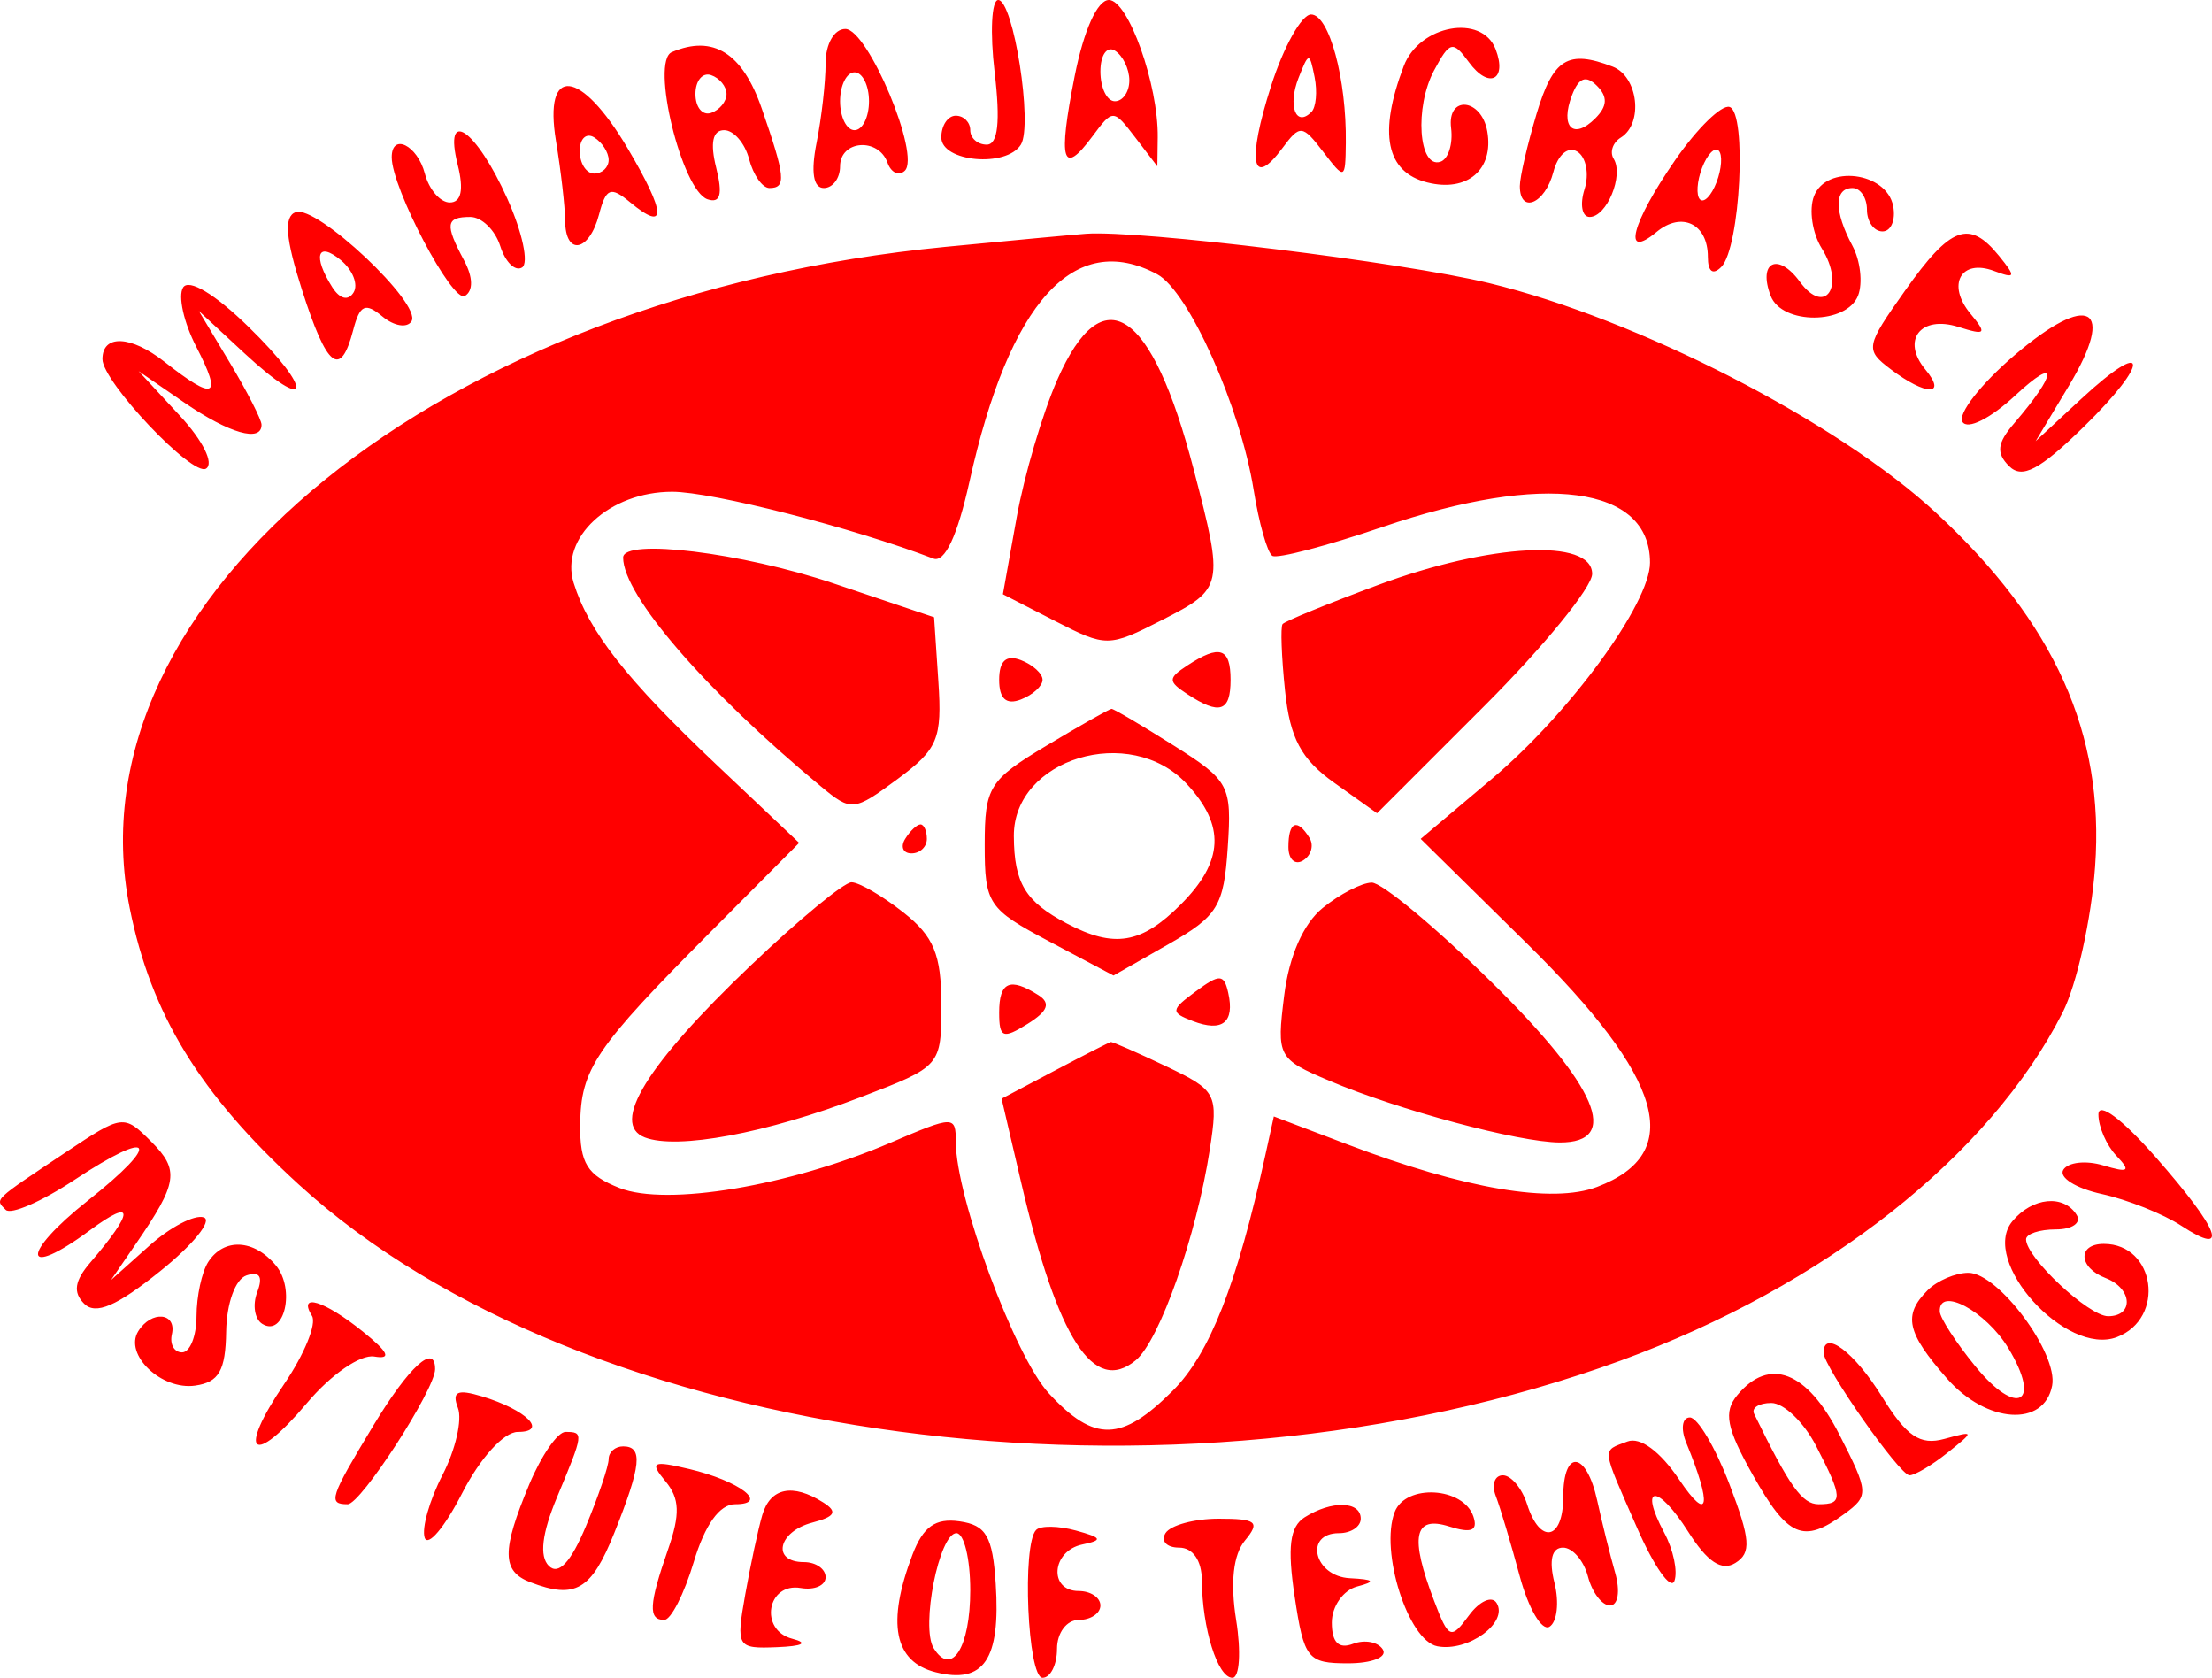 <svg width="331" height="251" viewBox="0 0 331 251" fill="none" xmlns="http://www.w3.org/2000/svg">
<path fill-rule="evenodd" clip-rule="evenodd" d="M148.834 10.819C149.712 18.221 149.338 21.638 147.65 21.638C146.295 21.638 145.185 20.664 145.185 19.474C145.185 18.284 144.211 17.31 143.021 17.31C141.83 17.31 140.856 18.771 140.856 20.556C140.856 24.237 150.608 25.117 152.764 21.631C154.58 18.691 151.647 0 149.371 0C148.371 0 148.13 4.869 148.834 10.819ZM160.817 11.36C158.279 24.154 158.96 26.48 163.471 20.398C166.514 16.291 166.609 16.293 169.87 20.556L173.182 24.884L173.24 20.556C173.342 12.678 168.836 0 165.931 0C164.213 0 162.174 4.529 160.817 11.36ZM190.203 12.859C186.565 24.235 187.319 28.333 191.909 22.144C194.528 18.617 194.893 18.652 198.006 22.72C201.239 26.944 201.319 26.911 201.386 21.367C201.503 11.812 198.891 2.164 196.188 2.164C194.779 2.164 192.084 6.978 190.203 12.859ZM123.542 9.467C123.542 12.293 122.934 17.648 122.19 21.367C121.315 25.736 121.698 28.129 123.272 28.129C124.612 28.129 125.707 26.669 125.707 24.884C125.707 20.967 131.442 20.53 132.805 24.343C133.336 25.831 134.493 26.377 135.379 25.557C137.813 23.298 129.875 4.328 126.494 4.328C124.83 4.328 123.542 6.569 123.542 9.467ZM210.058 9.878C206.228 19.952 207.403 25.747 213.59 27.298C219.555 28.796 223.559 25.379 222.555 19.654C221.68 14.675 216.519 14.199 217.14 19.156C217.441 21.562 216.713 23.834 215.523 24.206C212.27 25.223 211.645 16.044 214.59 10.54C216.945 6.141 217.408 6.03 219.81 9.313C222.78 13.374 225.58 12.003 223.799 7.361C221.747 2.017 212.398 3.728 210.058 9.878ZM100.526 7.8C97.307 9.174 102.019 28.53 105.886 29.819C107.797 30.455 108.172 29.081 107.17 25.096C106.237 21.378 106.64 19.474 108.36 19.474C109.791 19.474 111.472 21.422 112.093 23.802C112.717 26.182 114.087 28.129 115.139 28.129C117.688 28.129 117.526 26.446 113.985 16.228C111.102 7.907 106.715 5.158 100.526 7.8ZM168.992 12.028C168.992 13.744 168.018 15.147 166.827 15.147C165.637 15.147 164.663 13.141 164.663 10.691C164.663 8.242 165.637 6.838 166.827 7.573C168.018 8.309 168.992 10.313 168.992 12.028ZM196.235 16.759C193.909 19.085 192.673 15.826 194.307 11.669C195.839 7.77 195.956 7.764 196.714 11.529C197.151 13.706 196.936 16.058 196.235 16.759ZM229.933 17.02C228.554 21.621 227.426 26.489 227.426 27.839C227.426 32.078 231.194 30.505 232.439 25.747C233.123 23.131 234.646 21.831 236.025 22.685C237.345 23.499 237.832 26.03 237.107 28.311C236.384 30.592 236.726 32.457 237.871 32.457C240.434 32.457 243.003 26.24 241.466 23.756C240.847 22.754 241.332 21.326 242.542 20.578C245.948 18.472 245.136 11.434 241.317 9.969C234.614 7.396 232.409 8.763 229.933 17.02ZM108.717 14.065C108.717 15.194 107.67 16.469 106.391 16.895C105.112 17.321 104.064 16.049 104.064 14.065C104.064 12.081 105.112 10.808 106.391 11.234C107.67 11.661 108.717 12.935 108.717 14.065ZM130.035 15.147C130.035 17.527 129.061 19.474 127.871 19.474C126.681 19.474 125.707 17.527 125.707 15.147C125.707 12.766 126.681 10.819 127.871 10.819C129.061 10.819 130.035 12.766 130.035 15.147ZM238.717 17.706C235.417 21.006 233.408 18.996 235.237 14.229C236.244 11.607 237.33 11.2 238.968 12.838C240.605 14.474 240.531 15.893 238.717 17.706ZM83.196 21.097C83.934 25.561 84.549 30.914 84.562 32.998C84.597 38.342 88.168 37.711 89.635 32.102C90.678 28.114 91.366 27.837 94.269 30.245C99.831 34.863 99.705 31.968 93.914 22.179C86.856 10.248 81.311 9.687 83.196 21.097ZM250.692 23.919C244.134 33.389 242.669 39.033 247.892 34.699C251.653 31.581 255.562 33.48 255.562 38.427C255.562 40.649 256.317 41.209 257.579 39.922C260.405 37.044 261.442 16.83 258.808 16.003C257.618 15.629 253.967 19.193 250.692 23.919ZM68.495 24.672C69.427 28.389 69.025 30.293 67.304 30.293C65.874 30.293 64.192 28.346 63.571 25.965C62.459 21.716 58.615 19.823 58.615 23.527C58.615 28.151 67.726 45.414 69.566 44.278C70.838 43.49 70.791 41.48 69.443 38.959C66.543 33.545 66.698 32.457 70.373 32.457C72.079 32.457 74.096 34.419 74.858 36.817C75.617 39.214 77.087 40.651 78.121 40.013C79.156 39.374 78.167 34.753 75.924 29.744C71.241 19.288 66.294 15.91 68.495 24.672ZM91.079 23.929C91.079 25.05 90.105 25.965 88.914 25.965C87.724 25.965 86.75 24.447 86.75 22.592C86.75 20.738 87.724 19.82 88.914 20.556C90.105 21.292 91.079 22.808 91.079 23.929ZM256.86 27.264C256.09 29.27 254.973 30.425 254.378 29.83C253.783 29.235 253.926 27.106 254.696 25.1C255.466 23.094 256.583 21.939 257.178 22.534C257.774 23.129 257.631 25.258 256.86 27.264ZM271.443 29.345C270.664 31.373 271.19 34.889 272.607 37.159C276.142 42.817 273.142 47.363 269.322 42.138C266.056 37.676 263.007 39.163 264.965 44.265C266.641 48.629 276.367 48.581 278.046 44.202C278.765 42.33 278.382 38.985 277.196 36.769C274.44 31.624 274.445 28.129 277.204 28.129C278.395 28.129 279.368 29.59 279.368 31.375C279.368 33.16 280.414 34.621 281.691 34.621C282.97 34.621 283.69 32.918 283.292 30.834C282.316 25.71 273.274 24.574 271.443 29.345ZM44.238 31.741C42.454 32.405 42.721 35.653 45.192 43.38C48.925 55.051 50.949 56.648 52.843 49.412C53.843 45.583 54.646 45.206 57.23 47.352C58.97 48.796 60.926 49.114 61.58 48.06C63.181 45.47 47.356 30.577 44.238 31.741ZM141.458 36.932C65.965 44.234 10.105 89.523 19.416 135.878C22.604 151.749 29.899 163.669 44.697 177.191C87.401 216.213 175.595 227.964 242.507 203.55C273.003 192.424 297.719 172.965 308.642 151.483C310.757 147.326 312.945 137.494 313.507 129.629C314.931 109.756 307.46 93.149 289.714 76.722C275.001 63.103 245.132 47.753 222.847 42.358C209.844 39.21 170.437 34.387 162.499 34.971C160.713 35.103 151.245 35.984 141.458 36.932ZM285.086 43.453C279.143 51.849 279.059 52.314 282.922 55.239C288.209 59.245 291.419 59.264 288.103 55.272C284.465 50.886 287.404 47.114 293.06 48.91C297.152 50.209 297.375 49.962 294.856 46.928C291.261 42.599 293.419 38.673 298.375 40.53C301.623 41.746 301.719 41.463 299.124 38.271C294.674 32.803 291.899 33.827 285.086 43.453ZM52.91 43.752C52.103 45.059 50.852 44.749 49.72 42.966C46.763 38.299 47.497 36.008 51.016 38.929C52.789 40.4 53.641 42.571 52.91 43.752ZM173.158 41.026C177.85 43.535 185.611 60.885 187.596 73.301C188.39 78.26 189.647 82.696 190.39 83.155C191.134 83.615 198.553 81.67 206.879 78.836C231.114 70.581 246.905 72.686 246.905 84.172C246.905 90.265 234.906 106.679 223.299 116.464L212.588 125.496L228.522 141.185C249.026 161.374 252.235 172.526 238.994 177.559C232.305 180.101 219.168 177.868 201.637 171.208L190.615 167.021L189.353 172.766C185.104 192.128 181.023 202.52 175.497 208.044C167.827 215.713 163.767 215.806 156.969 208.473C151.846 202.946 143.021 179.104 143.021 170.788C143.021 166.887 142.726 166.891 133.318 170.924C118.14 177.429 99.749 180.508 92.702 177.725C87.873 175.819 86.763 174.036 86.819 168.289C86.899 159.926 88.992 156.832 106.419 139.32L119.582 126.093L107.261 114.443C93.76 101.679 88.098 94.478 85.841 87.203C83.744 80.45 91.187 73.569 100.59 73.569C106.592 73.569 127.657 78.957 139.664 83.564C141.369 84.217 143.265 80.179 145.072 72.037C151.046 45.126 160.765 34.394 173.158 41.026ZM27.393 43.016C26.612 44.28 27.499 48.261 29.365 51.868C33.321 59.517 32.168 60.065 24.614 54.125C19.582 50.167 15.33 49.986 15.33 53.729C15.33 57.12 28.807 71.358 30.83 70.107C32.068 69.341 30.369 65.924 26.87 62.144L20.74 55.521L27.567 60.218C34.284 64.838 39.136 66.234 39.136 63.546C39.136 62.793 37.024 58.656 34.444 54.35L29.752 46.522L36.585 52.855C46.534 62.075 47.064 58.539 37.182 48.889C32.159 43.988 28.246 41.638 27.393 43.016ZM301.409 53.175C296.412 57.451 292.923 61.921 293.659 63.109C294.416 64.336 297.843 62.62 301.582 59.141C308.036 53.141 307.913 55.746 301.383 63.343C298.851 66.288 298.676 67.772 300.632 69.728C302.589 71.684 305.186 70.321 311.795 63.867C321.853 54.049 321.541 50.306 311.445 59.662L304.612 65.996L309.579 57.724C316.708 45.849 312.624 43.577 301.409 53.175ZM158.218 56.8C155.997 61.856 153.255 71.148 152.126 77.447L150.072 88.897L157.893 92.911C165.531 96.828 165.905 96.825 173.846 92.775C183.105 88.053 183.174 87.729 178.62 70.237C172.344 46.119 165.025 41.298 158.218 56.8ZM93.243 83.414C93.243 89.064 105.614 103.373 122.837 117.645C127.399 121.428 127.745 121.395 134.299 116.551C140.341 112.084 140.986 110.544 140.415 101.949L139.774 92.34L124.744 87.281C111.048 82.674 93.243 80.487 93.243 83.414ZM206.186 87.523C198.67 90.315 192.253 92.941 191.926 93.361C191.597 93.781 191.764 98.271 192.292 103.336C193.039 110.472 194.699 113.575 199.659 117.107L206.061 121.664L222.154 105.574C231.006 96.724 238.248 87.85 238.248 85.853C238.248 80.5 222.959 81.296 206.186 87.523ZM149.513 101.698C149.513 104.535 150.563 105.487 152.76 104.645C154.545 103.959 156.006 102.633 156.006 101.698C156.006 100.764 154.545 99.437 152.76 98.751C150.563 97.909 149.513 98.862 149.513 101.698ZM177.649 99.567C174.764 101.462 174.764 101.934 177.649 103.83C182.514 107.023 184.141 106.489 184.141 101.698C184.141 96.908 182.514 96.373 177.649 99.567ZM156.547 111.578C148.005 116.698 147.349 117.754 147.349 126.404C147.349 135.22 147.864 135.99 156.987 140.828L166.624 145.941L174.842 141.259C182.217 137.059 183.126 135.577 183.715 126.811C184.341 117.49 183.97 116.791 175.642 111.535C170.842 108.506 166.65 106.035 166.33 106.045C166.007 106.058 161.607 108.547 156.547 111.578ZM177.564 117.254C183.399 123.516 183.133 128.869 176.664 135.334C170.788 141.211 166.73 141.884 159.651 138.158C153.428 134.884 151.751 132.119 151.71 125.082C151.645 113.484 169.121 108.192 177.564 117.254ZM135.446 125.5C134.71 126.69 135.141 127.664 136.4 127.664C137.66 127.664 138.692 126.69 138.692 125.5C138.692 124.31 138.264 123.336 137.738 123.336C137.212 123.336 136.182 124.31 135.446 125.5ZM192.798 126.71C192.798 128.564 193.787 129.471 194.997 128.724C196.207 127.975 196.638 126.459 195.952 125.351C194.097 122.35 192.798 122.908 192.798 126.71ZM112.338 144.433C96.742 159.303 91.288 168.161 96.496 170.161C101.35 172.022 114.654 169.544 128.737 164.156C140.848 159.523 140.856 159.515 140.856 150.241C140.856 142.793 139.731 140.075 135.154 136.477C132.018 134.01 128.537 131.991 127.419 131.991C126.3 131.991 119.513 137.589 112.338 144.433ZM197.932 135.826C195.023 138.188 192.898 143.02 192.162 148.947C191.026 158.087 191.201 158.416 198.932 161.687C209.314 166.082 227.234 170.881 233.378 170.914C242.656 170.963 239.048 162.507 223.113 146.857C214.787 138.68 206.754 132.013 205.258 132.039C203.76 132.065 200.464 133.77 197.932 135.826ZM178.941 148.306C175.162 151.093 175.125 151.463 178.493 152.755C182.91 154.449 184.782 152.959 183.791 148.534C183.157 145.701 182.51 145.671 178.941 148.306ZM149.513 151.483C149.513 155.259 150.072 155.482 153.755 153.181C156.816 151.271 157.268 150.07 155.378 148.869C151.115 146.16 149.513 146.874 149.513 151.483ZM157.811 160.175L149.877 164.364L152.792 176.853C158.276 200.359 163.661 208.717 169.955 203.494C173.528 200.53 179.055 184.803 181.031 171.976C182.319 163.62 182.062 163.126 174.526 159.534C170.21 157.477 166.47 155.836 166.213 155.888C165.955 155.942 162.174 157.87 157.811 160.175ZM314.003 166.72C313.999 168.564 315.215 171.353 316.702 172.913C318.907 175.228 318.539 175.492 314.719 174.341C312.142 173.564 309.456 173.861 308.748 175.003C308.043 176.146 310.625 177.773 314.488 178.621C318.349 179.469 323.714 181.607 326.408 183.373C333.728 188.168 332.187 184.048 322.567 173.103C317.572 167.421 314.005 164.762 314.003 166.72ZM9.867 172.363C-1.142 179.701 -0.781 179.355 0.857 180.993C1.626 181.763 6.262 179.742 11.155 176.503C22.978 168.681 24.329 170.756 13.165 179.595C2.989 187.653 3.286 191.567 13.501 184.015C20.124 179.121 20.139 181.161 13.538 188.843C11.153 191.615 10.893 193.335 12.601 195.042C14.308 196.749 17.459 195.399 23.961 190.174C28.91 186.199 31.843 182.574 30.482 182.12C29.12 181.666 25.441 183.589 22.307 186.396L16.609 191.496L20.329 186.086C26.616 176.942 26.898 175.051 22.613 170.769C18.537 166.692 18.342 166.716 9.867 172.363ZM301.126 182.702C296.206 188.629 309.142 202.959 316.771 200.032C324.093 197.223 322.53 186.086 314.815 186.086C310.824 186.086 311.008 189.635 315.079 191.197C319.091 192.736 319.368 196.905 315.455 196.905C312.546 196.905 303.175 188.129 303.175 185.407C303.175 184.589 305.182 183.922 307.631 183.922C310.081 183.922 311.486 182.949 310.75 181.759C308.822 178.638 304.117 179.099 301.126 182.702ZM31.157 188.791C30.198 190.28 29.41 193.93 29.406 196.905C29.402 199.88 28.43 202.315 27.248 202.315C26.067 202.315 25.378 201.099 25.72 199.61C26.471 196.338 22.639 195.999 20.682 199.164C18.529 202.648 24.156 208.01 29.207 207.287C32.758 206.781 33.75 205.052 33.841 199.212C33.908 194.964 35.215 191.359 36.892 190.801C38.853 190.148 39.383 190.974 38.494 193.296C37.76 195.204 38.1 197.347 39.247 198.054C42.552 200.099 44.233 192.863 41.277 189.304C38.018 185.379 33.503 185.149 31.157 188.791ZM288.458 193.01C284.727 196.741 285.303 199.359 291.363 206.248C297.286 212.98 305.887 213.547 307.08 207.285C307.997 202.475 299.033 190.414 294.544 190.414C292.624 190.414 289.887 191.582 288.458 193.01ZM46.688 196.866C47.41 198.037 45.545 202.605 42.545 207.021C35.386 217.554 37.777 219.573 45.941 209.888C49.538 205.621 53.931 202.587 56.009 202.938C58.641 203.381 58.147 202.31 54.286 199.199C48.542 194.568 44.5 193.328 46.688 196.866ZM300.526 201.687C305.562 210.016 301.842 212.052 295.583 204.394C292.702 200.869 290.311 197.186 290.268 196.206C290.099 192.363 297.172 196.141 300.526 201.687ZM272.876 202.36C272.876 204.463 284.262 220.707 285.736 220.707C286.541 220.707 289.088 219.197 291.4 217.349C295.505 214.068 295.494 214.021 290.954 215.261C287.3 216.258 285.296 214.895 281.578 208.882C277.494 202.271 272.876 198.814 272.876 202.36ZM55.894 213.222C49.332 224.082 49.021 225.034 52.031 225.034C53.996 225.034 65.108 207.867 65.108 204.829C65.108 200.869 61.212 204.418 55.894 213.222ZM259.966 208.715C257.871 211.238 258.33 213.618 262.264 220.616C267.537 229.996 269.831 230.983 275.953 226.508C279.693 223.773 279.663 223.275 275.239 214.607C270.393 205.11 264.762 202.938 259.966 208.715ZM68.525 210.632C69.198 212.389 68.159 216.901 66.216 220.659C64.27 224.416 63.073 228.644 63.551 230.05C64.032 231.457 66.545 228.471 69.137 223.412C71.853 218.113 75.394 214.216 77.487 214.216C82.088 214.216 78.76 210.903 72.154 208.908C68.419 207.778 67.581 208.176 68.525 210.632ZM271.737 216.271C275.778 224.082 275.821 225.034 272.142 225.034C269.673 225.034 267.79 222.395 262.485 211.511C262.05 210.619 263.21 209.888 265.065 209.888C266.92 209.888 269.922 212.761 271.737 216.271ZM252.328 215.838C256.233 225.318 255.731 227.977 251.283 221.369C248.426 217.121 245.433 214.917 243.522 215.65C239.652 217.134 239.548 216.217 245.002 228.642C247.526 234.393 250.023 237.935 250.554 236.513C251.082 235.092 250.398 231.844 249.034 229.297C245.154 222.048 248.056 221.942 252.631 229.165C255.479 233.666 257.626 235.087 259.665 233.828C262.096 232.326 261.944 230.301 258.786 222.033C256.689 216.544 254.027 212.052 252.872 212.052C251.716 212.052 251.471 213.755 252.328 215.838ZM79.203 222.053C75.048 231.998 75.078 235.064 79.353 236.704C86.103 239.294 88.497 237.887 91.925 229.319C95.959 219.238 96.251 216.379 93.243 216.379C92.052 216.379 91.079 217.234 91.079 218.279C91.079 219.324 89.551 223.834 87.685 228.3C85.421 233.716 83.569 235.702 82.125 234.259C80.684 232.818 81.093 229.388 83.356 223.972C87.356 214.399 87.38 214.216 84.614 214.216C83.441 214.216 81.006 217.743 79.203 222.053ZM99.584 221.607C101.712 224.169 101.8 226.536 99.963 231.803C97.095 240.027 96.97 242.345 99.394 242.345C100.396 242.345 102.382 238.45 103.809 233.69C105.48 228.109 107.678 225.034 109.994 225.034C115.216 225.034 110.687 221.553 103.144 219.768C97.61 218.459 97.162 218.69 99.584 221.607ZM233.919 223.953C233.919 230.424 230.441 231.121 228.509 225.034C227.753 222.654 226.121 220.707 224.886 220.707C223.648 220.707 223.172 222.107 223.829 223.816C224.485 225.528 226.095 230.914 227.407 235.784C228.718 240.655 230.725 244.063 231.863 243.36C233.004 242.656 233.339 239.705 232.61 236.803C231.757 233.402 232.209 231.526 233.887 231.526C235.317 231.526 236.999 233.473 237.62 235.853C238.243 238.234 239.726 240.181 240.916 240.181C242.128 240.181 242.47 238.039 241.695 235.312C240.931 232.636 239.722 227.767 239.007 224.494C237.382 217.059 233.919 216.691 233.919 223.953ZM114.065 226.657C113.453 228.741 112.306 234.096 111.513 238.558C110.12 246.417 110.271 246.664 116.268 246.421C120.16 246.263 121.008 245.794 118.549 245.158C113.559 243.864 114.771 236.704 119.833 237.571C121.874 237.92 123.542 237.191 123.542 235.949C123.542 234.707 122.081 233.69 120.296 233.69C115.418 233.69 116.394 229.128 121.562 227.778C124.99 226.88 125.38 226.16 123.185 224.768C118.608 221.867 115.268 222.559 114.065 226.657ZM208.697 226.203C206.448 232.062 210.708 245.452 215.086 246.287C219.696 247.166 225.758 242.734 223.948 239.807C223.252 238.679 221.388 239.521 219.806 241.674C217.12 245.331 216.774 245.186 214.603 239.499C210.926 229.868 211.571 226.683 216.861 228.362C220.174 229.412 221.178 229.003 220.479 226.885C219.014 222.44 210.333 221.94 208.697 226.203ZM195.222 226.993C193.004 228.397 192.621 231.45 193.731 238.859C195.127 248.168 195.662 248.836 201.715 248.836C205.293 248.836 207.63 247.908 206.924 246.768C206.221 245.629 204.215 245.246 202.468 245.917C200.317 246.742 199.291 245.714 199.291 242.734C199.291 240.315 200.994 237.89 203.079 237.344C205.929 236.6 205.661 236.293 201.996 236.104C196.633 235.827 195.075 229.362 200.373 229.362C202.159 229.362 203.62 228.388 203.62 227.198C203.62 224.545 199.254 224.437 195.222 226.993ZM136.532 232.599C132.645 242.819 133.79 248.609 140.006 250.169C147.221 251.98 149.736 248.28 148.996 236.935C148.531 229.816 147.568 228.157 143.566 227.59C139.969 227.079 138.134 228.386 136.532 232.599ZM155.05 228.875C152.905 231.02 153.768 251 156.006 251C157.196 251 158.17 249.053 158.17 246.672C158.17 244.268 159.614 242.345 161.417 242.345C163.202 242.345 164.663 241.371 164.663 240.181C164.663 238.991 163.202 238.017 161.417 238.017C156.876 238.017 157.341 232.015 161.958 231.056C165.087 230.405 164.921 230.044 161.001 228.968C158.391 228.254 155.714 228.213 155.05 228.875ZM174.402 229.362C173.666 230.552 174.584 231.526 176.439 231.526C178.486 231.526 179.824 233.441 179.843 236.394C179.886 243.589 182.209 251 184.418 251C185.485 251 185.734 247.109 184.975 242.356C184.076 236.747 184.542 232.569 186.297 230.455C188.604 227.676 188.028 227.198 182.369 227.198C178.724 227.198 175.138 228.172 174.402 229.362ZM145.185 237.89C145.185 246.476 142.391 250.905 139.709 246.566C137.751 243.401 140.534 229.362 143.118 229.362C144.254 229.362 145.185 233.198 145.185 237.89Z" fill="#FF0000"/>
</svg>
